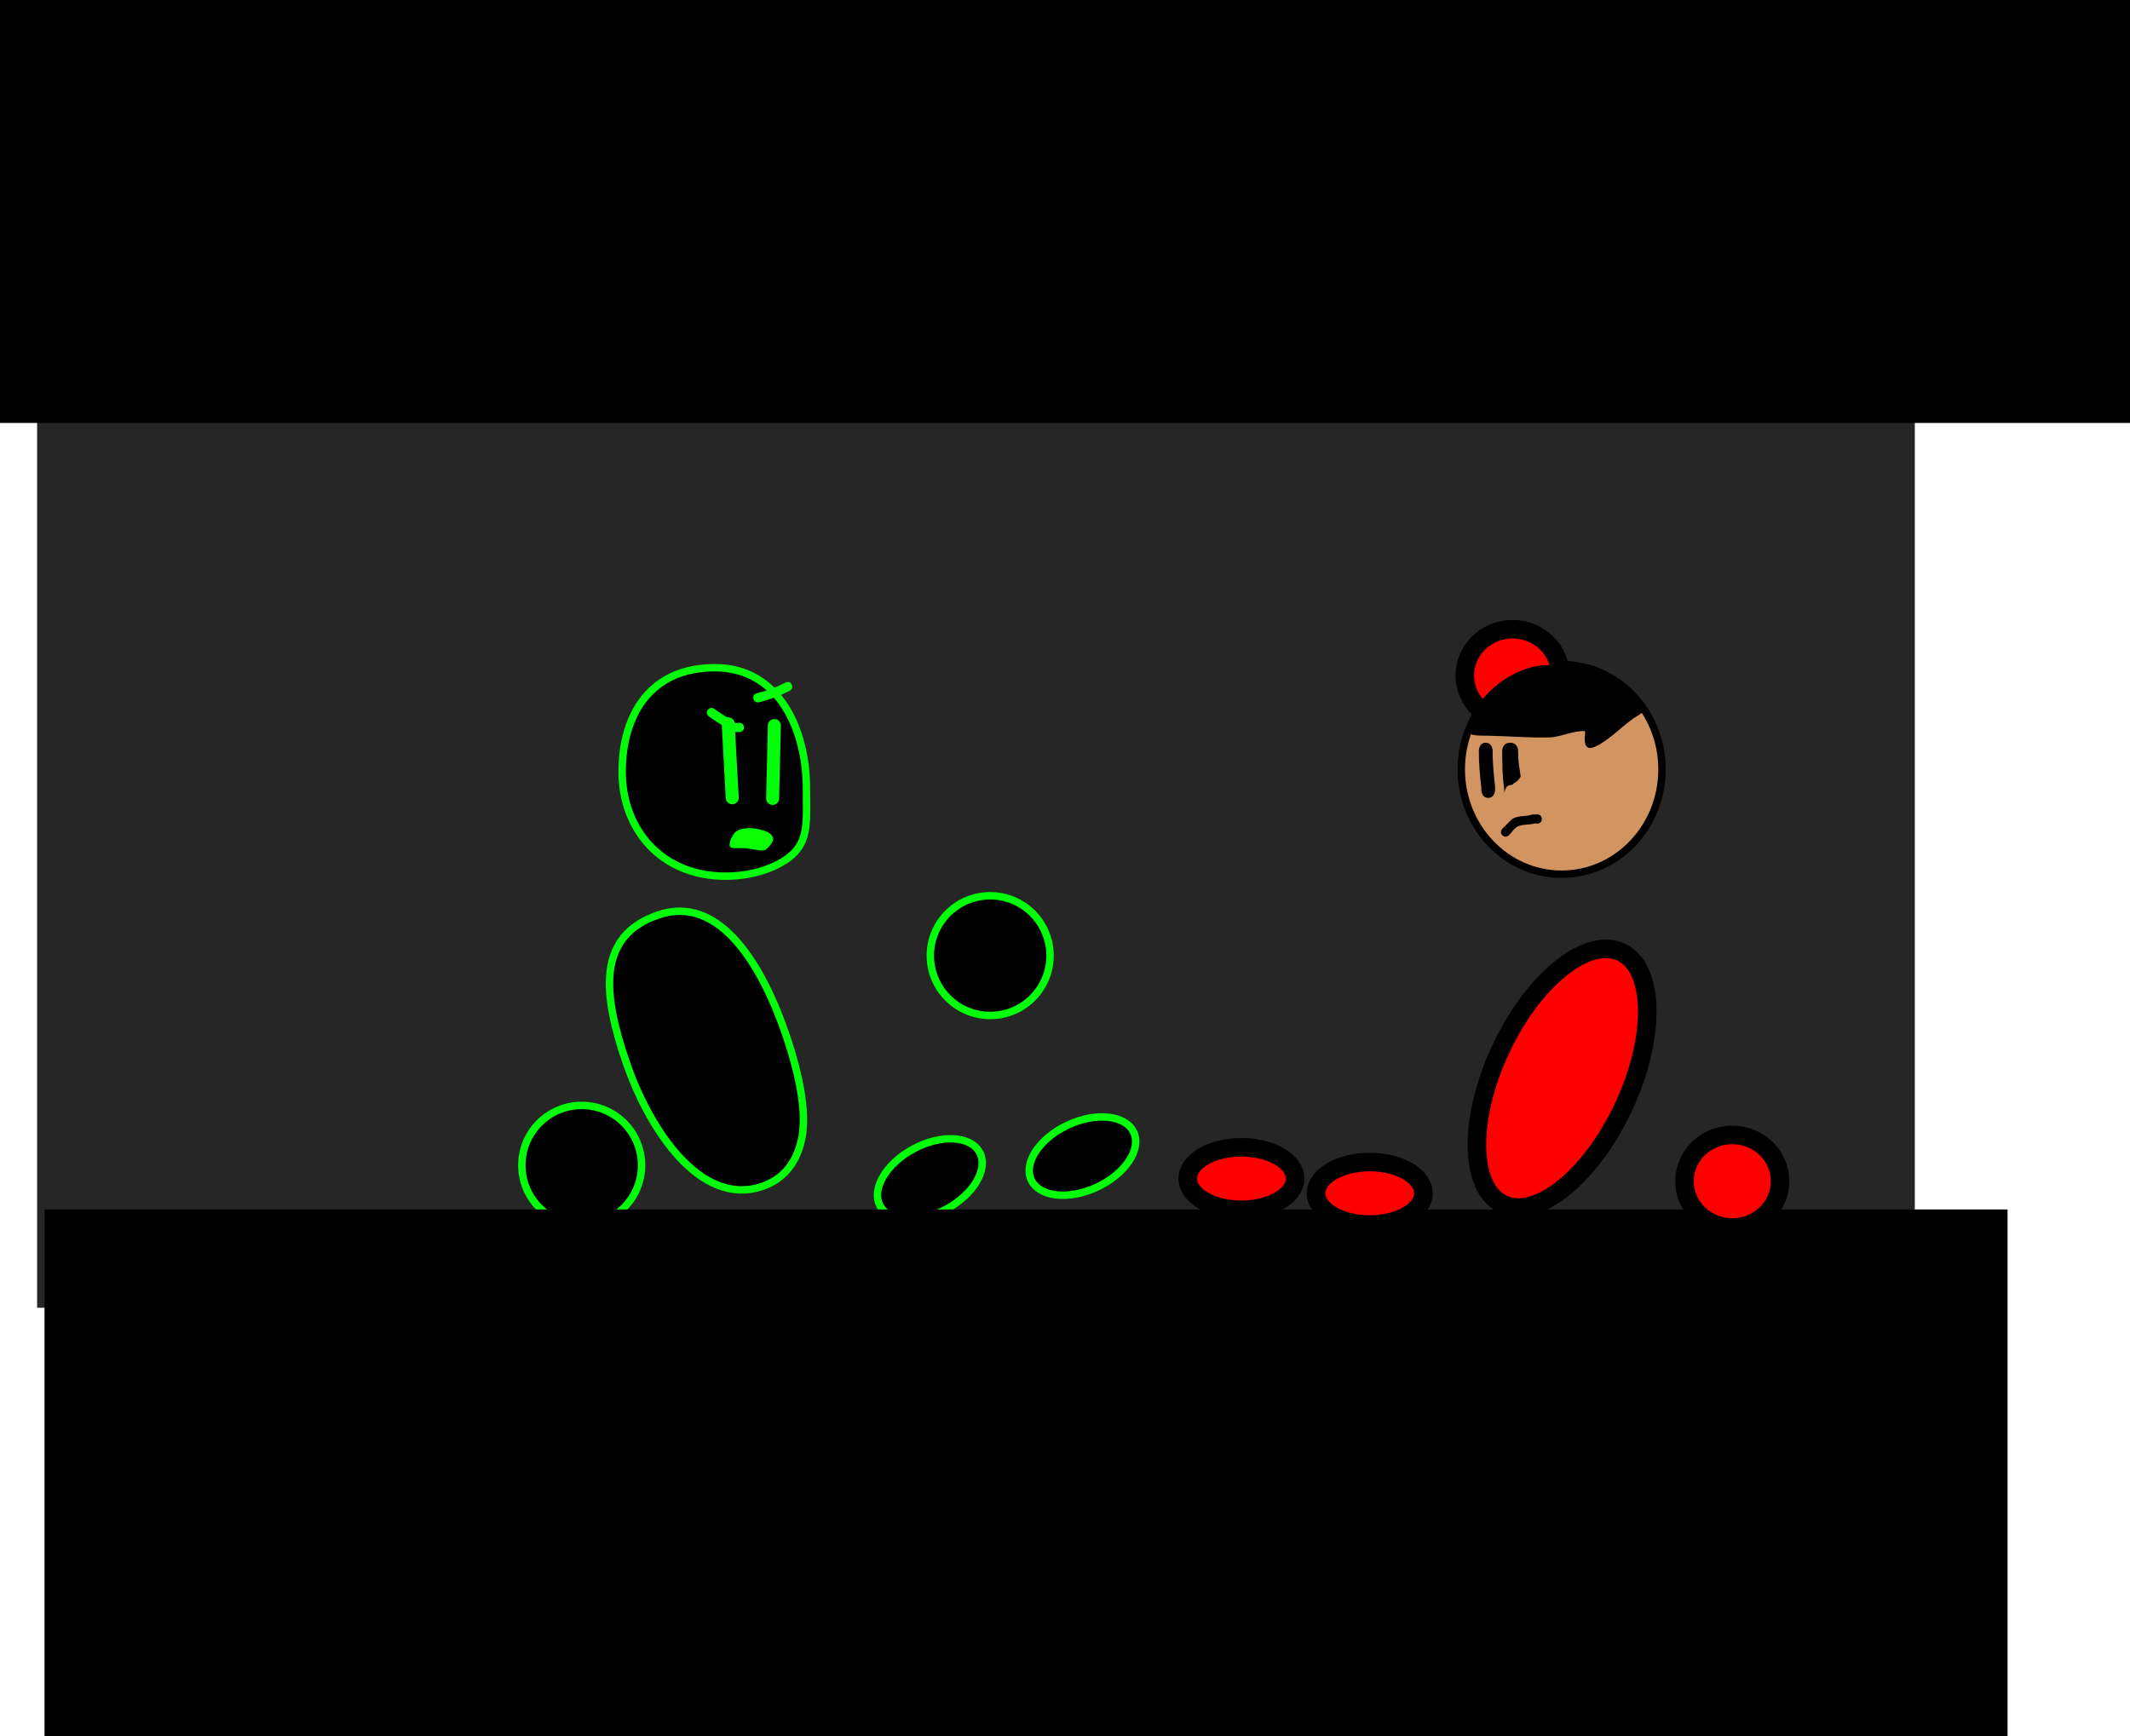 <svg version="1.1" xmlns="http://www.w3.org/2000/svg" xmlns:xlink="http://www.w3.org/1999/xlink" width="574" height="468" viewBox="0,0,574,468"><g transform="translate(30.5,22)"><g data-paper-data="{&quot;isPaintingLayer&quot;:true}" fill-rule="nonzero" stroke-linejoin="miter" stroke-miterlimit="10" stroke-dasharray="" stroke-dashoffset="0" style="mix-blend-mode: normal"><path d="M-20.5,330.5v-273h506.009v273z" fill="#262626" stroke="none" stroke-width="NaN" stroke-linecap="butt"/><path d="M137.157,186.07c0,-15.171 7.395,-28.094 25.013,-28.094c17.618,0 24.651,17.293 24.651,32.465c0,8.115 0.63,13.248 -3.165,17.28c-3.301,3.506 -10.39,6.444 -18.585,6.444c-17.618,0 -27.913,-12.923 -27.913,-28.094z" fill="#000000" stroke="#00ff08" stroke-width="2" stroke-linecap="butt"/><path d="M178.177,173.556l-0.465,19.654" fill="none" stroke="#00ff08" stroke-width="3.5" stroke-linecap="round"/><path d="M165.74,173.095l1.088,19.938" fill="none" stroke="#00ff08" stroke-width="3.5" stroke-linecap="round"/><path d="M138.183,264.159c-6.222,-18.251 -7.947,-33.867 8.729,-39.552c16.676,-5.685 28.14,14.011 34.362,32.261c1.692,4.964 6.045,18.483 4.365,27.572c-1.624,8.785 -6.902,12.044 -10.715,13.343c-16.676,5.685 -30.519,-15.374 -36.742,-33.624z" fill="#000000" stroke="#00ff08" stroke-width="2" stroke-linecap="butt"/><path d="M110.124,292.087c0,-8.909 7.222,-16.132 16.132,-16.132c8.909,0 16.132,7.222 16.132,16.132c0,8.909 -7.222,16.132 -16.132,16.132c-8.909,0 -16.132,-7.222 -16.132,-16.132z" fill="#000000" stroke="#00ff08" stroke-width="2" stroke-linecap="butt"/><path d="M247.398,296.032c-2.152,-4.63 2.285,-11.256 9.91,-14.801c7.625,-3.545 15.551,-2.665 17.703,1.964c2.152,4.63 -2.285,11.256 -9.91,14.801c-7.625,3.545 -15.551,2.665 -17.703,-1.964z" fill="#000000" stroke="#00ff08" stroke-width="2" stroke-linecap="butt"/><path d="M220.208,235.578c0,-8.909 7.222,-16.132 16.132,-16.132c8.909,0 16.132,7.222 16.132,16.132c0,8.909 -7.222,16.132 -16.132,16.132c-8.909,0 -16.132,-7.222 -16.132,-16.132z" fill="#000000" stroke="#00ff08" stroke-width="2" stroke-linecap="butt"/><path d="M206.654,302.999c-2.411,-4.5 1.644,-11.367 9.056,-15.338c7.412,-3.971 15.375,-3.541 17.786,0.959c2.411,4.5 -1.644,11.367 -9.056,15.338c-7.412,3.971 -15.375,3.541 -17.786,-0.959z" fill="#000000" stroke="#00ff08" stroke-width="2" stroke-linecap="butt"/><path d="M-18.5,446v-142h529v142z" fill="#000000" stroke="none" stroke-width="NaN" stroke-linecap="butt"/><path d="M-30.5,92v-114h574v114z" fill="#000000" stroke="none" stroke-width="0" stroke-linecap="butt"/><path d="M390.334,157.114c14.937,0 27.046,12.653 27.046,28.261c0,15.608 -12.109,28.261 -27.046,28.261c-14.937,0 -27.046,-12.653 -27.046,-28.261c0,-15.608 12.109,-28.261 27.046,-28.261z" data-paper-data="{&quot;index&quot;:null}" fill="#d29460" stroke="#000000" stroke-width="2" stroke-linecap="butt"/><path d="M406.343,234.629c9.147,4.276 9.449,22.959 0.675,41.73c-8.774,18.771 -23.302,30.522 -32.449,26.247c-9.147,-4.276 -9.449,-22.959 -0.675,-41.73c8.774,-18.771 23.302,-30.522 32.449,-26.247z" data-paper-data="{&quot;index&quot;:null}" fill="#ff0000" stroke="#000000" stroke-width="5" stroke-linecap="butt"/><path d="M377.12,147.598c7.112,0 12.877,5.588 12.877,12.481c0,6.893 -5.765,12.481 -12.877,12.481c-7.112,0 -12.877,-5.588 -12.877,-12.481c0,-6.893 5.765,-12.481 12.877,-12.481z" data-paper-data="{&quot;index&quot;:null}" fill="#ff0000" stroke="#000000" stroke-width="5" stroke-linecap="butt"/><path d="M436.322,283.907c7.112,0 12.877,5.588 12.877,12.481c0,6.893 -5.765,12.481 -12.877,12.481c-7.112,0 -12.877,-5.588 -12.877,-12.481c0,-6.893 5.765,-12.481 12.877,-12.481z" data-paper-data="{&quot;index&quot;:null}" fill="#ff0000" stroke="#000000" stroke-width="5" stroke-linecap="butt"/><path d="M338.621,291.216c7.99,0 14.467,3.772 14.467,8.426c0,4.653 -6.477,8.426 -14.467,8.426c-7.99,0 -14.467,-3.772 -14.467,-8.426c0,-4.653 6.477,-8.426 14.467,-8.426z" data-paper-data="{&quot;index&quot;:null}" fill="#ff0000" stroke="#000000" stroke-width="5" stroke-linecap="butt"/><path d="M304.045,287.246c7.99,0 14.467,3.772 14.467,8.426c0,4.653 -6.477,8.426 -14.467,8.426c-7.99,0 -14.467,-3.772 -14.467,-8.426c0,-4.653 6.477,-8.426 14.467,-8.426z" data-paper-data="{&quot;index&quot;:null}" fill="#ff0000" stroke="#000000" stroke-width="5" stroke-linecap="butt"/><path d="M386.063,157.309c2.36,-0.045 9.496,-1.615 11.417,0.743c1.569,1.926 13.069,4.905 13.562,9.624c0.597,-0.116 1.081,-0.002 1.401,0.425c1.176,1.568 -1.82,2.876 -2.656,3.459c-3.294,2.297 -6.663,5.926 -10.236,7.618c-4.367,2.068 -2.537,-4.067 -2.947,-4.105c-2.781,-0.256 -6.558,1.605 -9.496,1.682c-5.724,0.151 -11.109,-0.349 -16.809,-0.455c-0.723,-0.013 -4.428,0.145 -4.968,-0.799c-0.387,-0.228 -0.646,-0.649 -0.646,-1.131c0,-0.652 0.476,-1.194 1.1,-1.295c1.806,-8.311 12.113,-15.609 20.278,-15.767z" fill="#000000" stroke="none" stroke-width="0.5" stroke-linecap="butt"/><path d="M370.544,193.058c-1.859,0 -1.859,-2.189 -1.859,-2.189l0.016,-0.493c-0.385,-3.402 -0.68,-6.546 -0.68,-9.984c0,0 0,-2.189 1.859,-2.189c1.859,0 1.859,2.189 1.859,2.189c0,3.251 0.283,6.186 0.648,9.406l0.016,1.071c0,0 0,2.189 -1.859,2.189z" fill="#000000" stroke="none" stroke-width="0.5" stroke-linecap="butt"/><path d="M376.924,189.565c-2.143,0 -1.972,2.413 -1.972,2.413l-0.15,-1.819c-0.461,-3.286 -0.481,-6.467 -0.481,-9.782c0,0 0,-2.175 2.143,-2.175c2.143,0 2.143,2.175 2.143,2.175c0,3.111 0.249,3.814 0.685,6.895l-0.002,0.052c0,0 -0.548,1.158 -1.719,1.724c-0.291,0.141 -0.272,0.491 -0.699,0.491z" fill="#000000" stroke="none" stroke-width="0.5" stroke-linecap="butt"/><path d="M167.853,206.36c-0.084,0.006 -0.175,0.01 -0.275,0.01c-1.221,0 -1.221,-0.509 -1.221,-0.509c0.006,-0.662 0.107,-1.337 0.537,-1.975c0.346,-0.513 0.47,-1.067 1.086,-1.534c2.177,-1.65 7.382,-0.712 8.961,0.611c1,0.838 0.75,1.617 0.096,2.448c-0.242,0.307 -1.048,1.403 -1.589,1.516c-0.967,0.202 -4.081,-0.411 -5.136,-0.564c-0.423,0.002 -0.846,0.004 -1.269,0.007h-0.977c0,0 -0.086,0 -0.213,-0.01z" fill="#0cff00" stroke="#00ff08" stroke-width="0.5" stroke-linecap="butt"/><path d="M385,198.75c0,1.25 -1.25,1.25 -1.25,1.25l-0.605,-0.064c-1.379,0.446 -3.563,0.18 -4.779,0.902c-0.918,0.545 -1.477,1.541 -2.232,2.296c0,0 -0.884,0.884 -1.768,0c-0.884,-0.884 0,-1.768 0,-1.768c0.464,-0.464 2.595,-2.608 2.768,-2.704c1.646,-0.917 3.505,-0.504 5.221,-1.098l1.395,-0.064c0,0 1.25,0 1.25,1.25z" fill="#000000" stroke="none" stroke-width="0.5" stroke-linecap="butt"/><path d="M169.992,174.076c0,1.25 -1.25,1.25 -1.25,1.25l-1.895,-0.064c-2.105,-1.51 -4.281,-2.637 -6.355,-4.186c0,0 -1,-0.75 -0.25,-1.75c0.75,-1 1.75,-0.25 1.75,-0.25c1.863,1.403 3.82,2.367 5.645,3.814l1.105,-0.064c0,0 1.25,0 1.25,1.25z" fill="#00ff08" stroke="none" stroke-width="0.5" stroke-linecap="butt"/><path d="M182.86,162.517c0.559,1.118 -0.559,1.677 -0.559,1.677l-1,0.5c-2.37,1.181 -4.69,1.952 -7.256,2.595c0,0 -1.213,0.303 -1.516,-0.91c-0.303,-1.213 0.91,-1.516 0.91,-1.516c2.389,-0.596 4.542,-1.3 6.744,-2.405l1,-0.5c0,0 1.118,-0.559 1.677,0.559z" fill="#00ff08" stroke="none" stroke-width="0.5" stroke-linecap="butt"/></g></g></svg>
